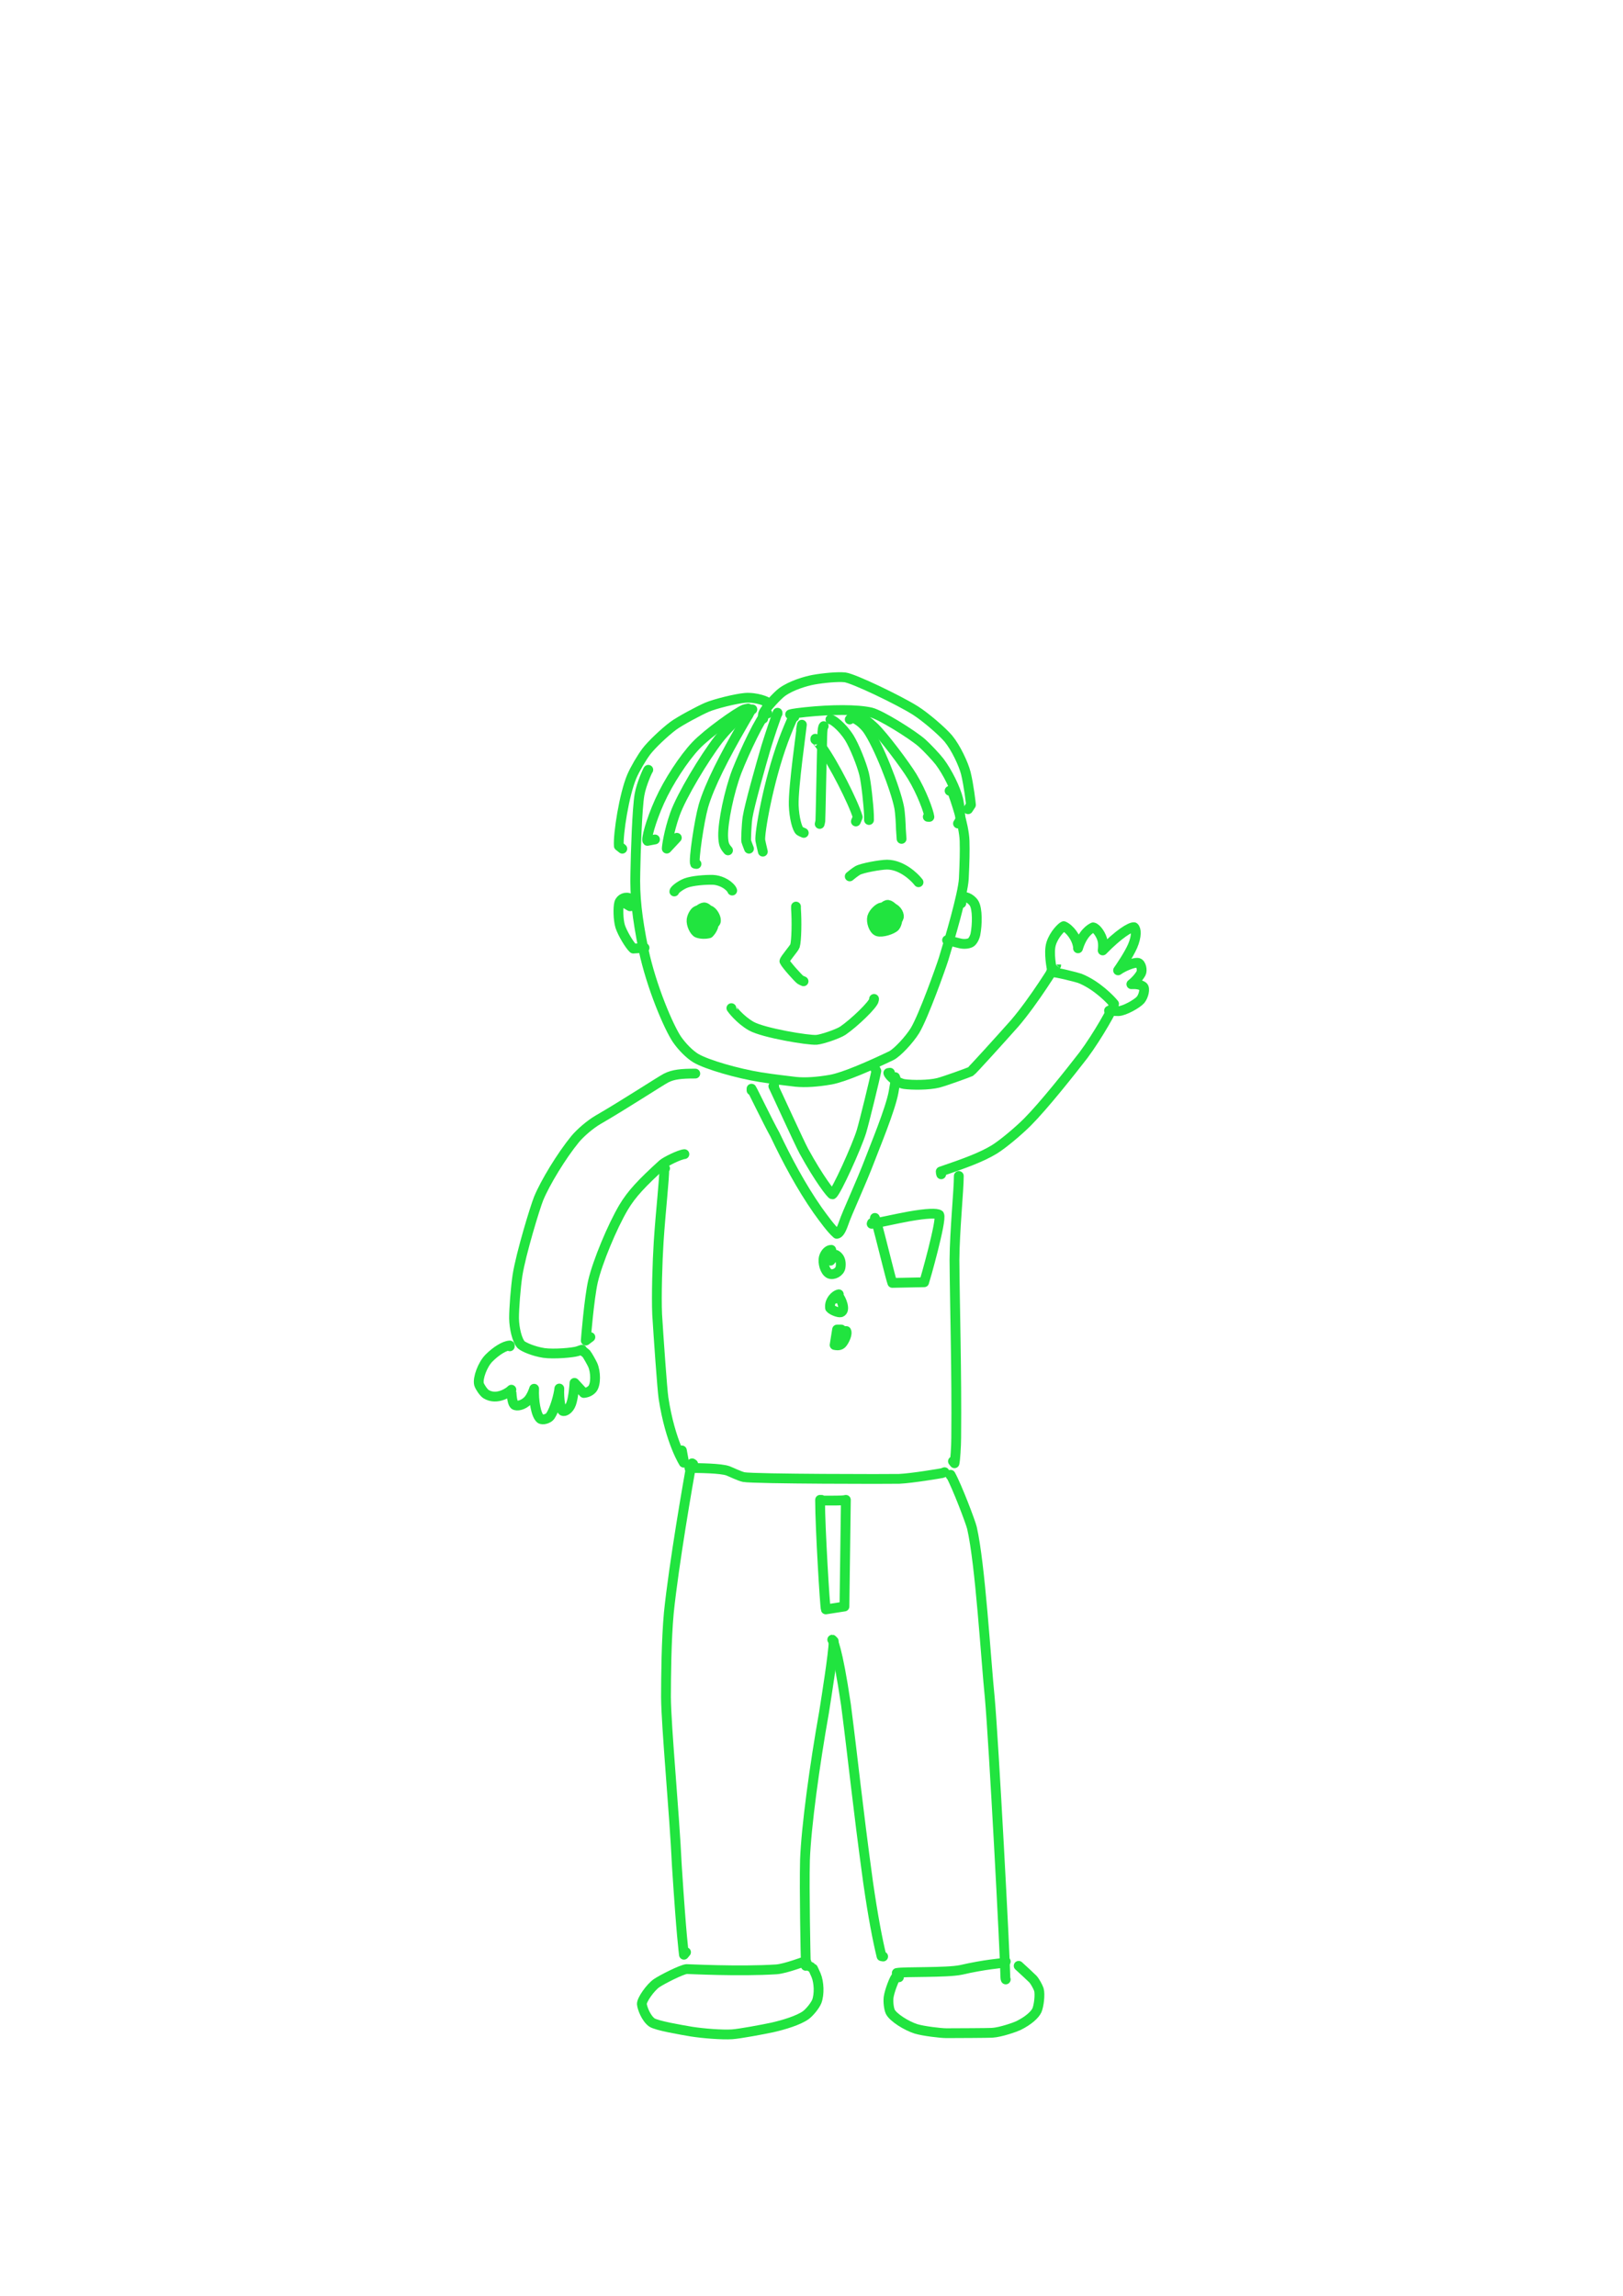 <?xml version="1.0" encoding="UTF-8" standalone="no"?>
<!DOCTYPE svg PUBLIC "-//W3C//DTD SVG 1.1//EN" "http://www.w3.org/Graphics/SVG/1.1/DTD/svg11.dtd">
<svg width="64.20" height="90.84" viewBox="0.00 0.00 535.00 757.00" xmlns="http://www.w3.org/2000/svg" xmlns:xlink="http://www.w3.org/1999/xlink">
<g stroke-linecap="round" transform="translate(154.00, 267.00)" id="37-사람">
<path d="M59.70,-13.22 C59.66,-13.39 57.44,-8.66 56.80,-5.01 C56.01,-0.39 55.54,14.32 55.44,20.40 C55.19,28.47 56.00,35.44 58.11,45.98 C60.74,58.45 66.51,71.79 69.18,75.70 C70.89,78.15 73.30,80.58 75.37,81.84 C79.04,84.01 89.26,86.92 96.68,88.11 C102.02,88.95 105.48,89.27 108.25,89.64 C111.49,89.97 115.46,89.69 119.86,88.92 C124.32,88.12 133.11,84.23 139.83,81.01 C141.77,80.01 145.70,75.83 147.61,72.75 C150.49,67.92 156.16,51.94 157.04,49.15 C159.04,42.62 163.44,27.74 163.71,22.66 C163.98,16.81 164.05,13.75 163.96,10.22 C163.78,4.70 160.62,-4.12 159.87,-6.15 C159.87,-6.15 159.02,-6.30 159.02,-6.30" fill="none" stroke="rgb(33, 228, 63)" stroke-width="3.23" stroke-opacity="1.00" stroke-linejoin="round"/>
<path d="M98.71,-35.08 C98.71,-35.08 98.71,-35.21 98.71,-35.21 C98.71,-35.21 98.99,-35.35 98.99,-35.35 C99.22,-35.64 95.34,-37.22 91.65,-36.94 C88.57,-36.68 81.66,-34.97 78.99,-33.82 C76.42,-32.70 70.19,-29.38 67.95,-27.74 C64.98,-25.52 60.69,-21.43 59.04,-19.24 C57.49,-17.16 55.32,-13.50 54.26,-11.02 C51.74,-5.07 49.71,7.97 49.99,11.88 C49.99,11.88 51.13,12.79 51.13,12.79" fill="none" stroke="rgb(33, 228, 63)" stroke-width="3.23" stroke-opacity="1.00" stroke-linejoin="round"/>
<path d="M92.62,-33.42 C91.99,-33.31 91.56,-33.21 91.32,-33.13 C89.00,-32.22 79.20,-25.26 75.32,-21.16 C71.41,-17.00 66.38,-9.38 63.43,-2.85 C60.42,3.85 58.93,9.78 59.41,10.21 C59.41,10.21 61.91,9.74 61.91,9.74" fill="none" stroke="rgb(33, 228, 63)" stroke-width="3.23" stroke-opacity="1.00" stroke-linejoin="round"/>
<path d="M92.62,-31.20 C92.25,-31.44 91.86,-31.55 91.40,-31.43 C89.82,-30.96 85.35,-26.45 82.83,-23.21 C78.18,-17.13 70.68,-4.77 68.47,1.43 C66.43,7.21 65.79,12.10 65.79,12.76 C65.79,12.76 69.11,9.19 69.11,9.19" fill="none" stroke="rgb(33, 228, 63)" stroke-width="3.23" stroke-opacity="1.00" stroke-linejoin="round"/>
<path d="M94.01,-33.14 C94.01,-33.14 93.73,-33.14 93.73,-33.14 C93.21,-32.25 91.80,-29.80 90.90,-28.24 C84.94,-17.95 79.81,-8.04 77.85,-1.22 C76.48,3.64 74.56,16.64 75.11,17.74 C75.11,17.74 75.59,17.82 75.59,17.82" fill="none" stroke="rgb(33, 228, 63)" stroke-width="3.23" stroke-opacity="1.00" stroke-linejoin="round"/>
<path d="M98.99,-31.76 C98.99,-31.76 98.57,-31.76 98.57,-31.76 C96.96,-30.86 91.46,-19.30 88.87,-12.68 C86.30,-5.90 84.31,3.97 84.37,8.52 C84.46,11.34 84.81,12.00 85.98,13.34" fill="none" stroke="rgb(33, 228, 63)" stroke-width="3.23" stroke-opacity="1.00" stroke-linejoin="round"/>
<path d="M102.31,-31.76 C102.31,-31.76 102.31,-32.03 102.31,-32.03 C101.29,-29.21 100.18,-25.96 98.59,-20.92 C96.91,-15.20 93.03,-1.50 92.42,2.46 C92.06,4.83 91.88,9.93 91.98,10.30 C92.07,10.63 92.38,11.46 92.90,12.79" fill="none" stroke="rgb(33, 228, 63)" stroke-width="3.23" stroke-opacity="1.00" stroke-linejoin="round"/>
<path d="M107.84,-30.65 C107.84,-30.65 107.48,-30.65 107.48,-30.65 C106.97,-29.69 105.25,-25.61 104.22,-22.81 C99.18,-9.17 96.29,7.96 96.63,10.07 C96.72,10.56 96.99,11.79 97.46,13.76" fill="none" stroke="rgb(33, 228, 63)" stroke-width="3.23" stroke-opacity="1.00" stroke-linejoin="round"/>
<path d="M110.05,-26.50 C110.05,-26.50 110.33,-28.09 110.33,-28.09 C110.22,-26.62 107.47,-7.53 107.64,-1.55 C107.78,2.59 108.80,6.36 109.64,6.95 C109.83,7.08 110.26,7.29 110.95,7.58" fill="none" stroke="rgb(33, 228, 63)" stroke-width="3.23" stroke-opacity="1.00" stroke-linejoin="round"/>
<path d="M117.52,-27.61 C117.24,-27.33 117.10,-26.45 117.04,-24.24 C116.87,-17.64 116.49,2.96 116.42,3.58 C116.39,3.84 116.32,4.19 116.20,4.63" fill="none" stroke="rgb(33, 228, 63)" stroke-width="3.23" stroke-opacity="1.00" stroke-linejoin="round"/>
<path d="M114.76,-23.18 C114.76,-23.18 114.76,-23.46 114.76,-23.46 C114.74,-23.47 116.22,-21.59 116.85,-20.73 C120.81,-15.28 127.29,-2.49 128.74,2.35 C128.74,2.35 128.13,3.81 128.13,3.81" fill="none" stroke="rgb(33, 228, 63)" stroke-width="3.23" stroke-opacity="1.00" stroke-linejoin="round"/>
<path d="M119.73,-29.82 C120.32,-29.92 123.56,-27.57 125.97,-23.76 C127.64,-21.05 129.99,-15.24 130.84,-11.85 C131.55,-8.94 132.32,-1.43 132.44,1.63 C132.45,2.00 132.46,2.57 132.46,3.33" fill="none" stroke="rgb(33, 228, 63)" stroke-width="3.23" stroke-opacity="1.00" stroke-linejoin="round"/>
<path d="M126.10,-29.82 C126.10,-29.82 126.58,-30.37 126.58,-30.37 C127.75,-30.53 130.39,-28.62 131.92,-26.53 C135.39,-21.65 141.15,-7.22 142.40,-0.82 C142.77,1.19 142.93,4.76 142.97,6.35 C143.00,6.95 143.07,8.01 143.19,9.55" fill="none" stroke="rgb(33, 228, 63)" stroke-width="3.23" stroke-opacity="1.00" stroke-linejoin="round"/>
<path d="M129.42,-31.20 C129.42,-31.20 129.14,-31.20 129.14,-31.20 C130.66,-30.25 132.46,-28.87 134.10,-27.32 C137.22,-24.36 144.33,-14.85 146.66,-11.05 C149.90,-5.72 152.15,0.56 152.36,2.30 C152.36,2.30 151.83,2.28 151.83,2.28" fill="none" stroke="rgb(33, 228, 63)" stroke-width="3.23" stroke-opacity="1.00" stroke-linejoin="round"/>
<path d="M97.60,-30.10 C97.38,-30.97 97.39,-31.45 97.74,-32.14 C98.54,-33.66 102.23,-37.69 103.81,-38.85 C106.94,-41.11 111.69,-42.45 114.08,-42.90 C117.25,-43.48 122.14,-43.96 124.52,-43.70 C127.36,-43.35 142.21,-36.25 147.75,-32.76 C151.12,-30.62 156.58,-25.91 158.61,-23.51 C161.09,-20.51 163.60,-15.12 164.36,-12.16 C165.39,-7.92 166.01,-2.32 166.06,-1.66 C166.06,-1.66 165.11,-0.22 165.11,-0.22" fill="none" stroke="rgb(33, 228, 63)" stroke-width="3.23" stroke-opacity="1.00" stroke-linejoin="round"/>
<path d="M106.46,-31.48 C107.29,-31.79 110.38,-32.13 111.57,-32.25 C120.00,-33.13 128.57,-33.19 133.13,-32.13 C136.28,-31.37 146.70,-24.88 149.91,-22.07 C151.56,-20.61 154.73,-17.22 155.75,-15.87 C158.32,-12.45 160.99,-7.05 161.87,-3.47 C162.26,-1.80 162.66,2.00 162.51,3.02 C162.44,3.42 162.20,3.91 161.79,4.49" fill="none" stroke="rgb(33, 228, 63)" stroke-width="3.23" stroke-opacity="1.00" stroke-linejoin="round"/>
<path d="M51.13,30.49 C51.77,30.73 52.21,30.92 52.45,31.04 C52.86,31.26 53.79,31.89 53.89,31.85 C53.89,31.85 53.73,29.22 53.73,29.22 C52.28,28.44 50.55,29.22 50.11,30.67 C49.69,32.22 49.79,36.28 50.43,38.39 C51.17,40.69 53.57,44.68 54.75,45.72 C54.75,45.72 58.47,45.47 58.47,45.47" fill="none" stroke="rgb(33, 228, 63)" stroke-width="3.23" stroke-opacity="1.00" stroke-linejoin="round"/>
<path d="M162.89,30.77 C162.89,30.77 162.62,30.69 162.62,30.69 C162.72,29.73 162.91,29.12 163.28,28.81 C163.82,28.38 165.90,28.95 167.07,30.73 C168.26,32.61 168.15,37.85 167.53,41.01 C167.27,42.17 166.61,43.38 165.94,43.75 C165.01,44.22 163.62,44.30 162.31,43.97 C161.70,43.81 159.16,43.18 158.19,42.94" fill="none" stroke="rgb(33, 228, 63)" stroke-width="3.23" stroke-opacity="1.00" stroke-linejoin="round"/>
<path d="M68.28,26.89 C68.28,26.41 70.22,24.84 72.10,24.12 C74.26,23.31 78.46,22.99 81.01,23.05 C83.04,23.13 85.68,24.20 87.07,26.04 C87.21,26.23 87.31,26.42 87.36,26.59" fill="none" stroke="rgb(33, 228, 63)" stroke-width="3.23" stroke-opacity="1.00" stroke-linejoin="round"/>
<path d="M76.58,33.26 C76.06,33.26 75.78,33.26 75.75,33.26 C75.22,33.28 74.18,34.73 73.97,36.17 C73.77,37.76 74.93,40.17 75.94,40.55 C77.09,40.96 78.50,40.98 79.71,40.68 C80.61,39.79 81.25,38.62 81.34,37.32 C81.48,34.86 79.24,32.14 78.13,32.13 C77.12,32.18 75.64,33.43 75.42,34.48 C75.19,35.75 76.71,38.11 78.03,38.44 C79.16,38.70 81.47,37.82 81.91,36.93 C82.32,36.02 81.34,34.01 80.29,33.31 C78.97,32.47 75.98,32.54 75.11,33.78 C74.25,35.12 75.61,38.51 77.22,39.17 C78.89,39.78 81.25,38.30 81.39,36.89 C81.47,35.64 80.11,33.14 78.97,32.66 C78.28,32.40 76.94,32.65 76.42,33.18 C75.29,34.40 76.15,38.22 77.58,38.99 C78.31,39.35 79.84,39.34 80.47,38.95 C81.53,38.24 81.40,35.25 80.63,34.30 C80.19,33.80 78.98,33.28 78.37,33.40 C76.90,33.74 75.96,36.53 76.58,38.23 C78.19,38.70 79.05,38.65 79.54,37.90 C80.25,36.82 80.31,35.94 80.24,35.52 C80.24,35.52 79.39,36.85 79.39,36.85 C79.39,36.85 79.36,35.57 79.36,35.57 C79.36,35.57 78.37,36.64 78.37,36.64" fill="none" stroke="rgb(33, 228, 63)" stroke-width="3.23" stroke-opacity="1.00" stroke-linejoin="round"/>
<path d="M126.10,21.92 C126.46,21.59 127.97,20.41 128.69,19.99 C130.17,19.14 136.14,18.07 138.40,18.04 C143.45,18.08 147.56,22.37 148.37,23.36 C148.50,23.52 148.64,23.69 148.78,23.85" fill="none" stroke="rgb(33, 228, 63)" stroke-width="3.23" stroke-opacity="1.00" stroke-linejoin="round"/>
<path d="M137.16,32.15 C136.89,32.14 136.71,32.14 136.61,32.15 C135.73,32.26 133.96,33.77 133.50,35.35 C133.11,36.81 133.94,39.54 135.33,40.04 C136.77,40.50 140.06,39.47 141.01,38.49 C141.74,37.68 142.11,35.49 141.74,34.33 C141.33,33.15 139.67,31.40 138.71,31.30 C137.72,31.24 136.25,32.89 136.06,34.23 C135.88,35.75 137.30,38.39 138.70,38.48 C139.99,38.52 142.06,36.48 142.29,35.36 C142.52,34.04 141.07,32.22 139.59,32.15 C138.22,32.12 135.74,33.88 135.62,35.11 C135.54,36.49 137.86,37.61 139.29,37.20 C140.50,36.82 141.80,34.83 141.33,33.81 C140.81,32.82 138.16,32.55 137.20,33.45 C136.21,34.45 136.50,35.97 136.89,36.70 C139.04,37.97 140.69,35.50 140.43,34.81 C138.57,34.37 137.48,37.28 137.76,38.16 C138.71,38.51 139.24,38.54 139.57,38.17 C140.15,37.48 140.12,36.69 139.95,36.15 C139.47,35.81 138.97,35.62 138.48,35.79 C137.57,36.13 136.78,36.74 136.53,37.48 C136.40,37.87 136.15,38.58 135.78,39.62" fill="none" stroke="rgb(33, 228, 63)" stroke-width="3.23" stroke-opacity="1.00" stroke-linejoin="round"/>
<path d="M108.39,31.87 C108.37,32.06 108.37,32.32 108.39,32.65 C108.68,36.67 108.57,43.14 108.05,44.83 C107.78,45.67 104.69,49.10 104.57,49.87 C105.05,51.00 109.15,55.52 109.79,55.97 C109.97,56.10 110.33,56.27 110.88,56.50" fill="none" stroke="rgb(33, 228, 63)" stroke-width="3.23" stroke-opacity="1.00" stroke-linejoin="round"/>
<path d="M87.09,65.35 C87.09,65.42 89.77,69.08 93.64,71.28 C97.66,73.54 112.45,76.00 115.14,75.80 C117.04,75.64 122.28,73.82 123.83,72.79 C127.59,70.22 133.90,64.14 134.08,62.70 C134.09,62.57 134.10,62.44 134.12,62.31" fill="none" stroke="rgb(33, 228, 63)" stroke-width="3.23" stroke-opacity="1.00" stroke-linejoin="round"/>
<path d="M75.19,86.93 C75.19,86.93 74.92,86.93 74.92,86.93 C70.68,86.94 67.94,87.17 65.56,88.40 C63.47,89.51 51.53,97.32 43.12,102.17 C40.49,103.71 37.33,106.44 35.58,108.54 C31.11,113.99 25.69,122.91 23.55,128.12 C22.41,130.93 17.74,146.19 16.59,153.38 C15.97,157.52 15.44,164.36 15.45,167.60 C15.50,170.88 16.46,174.93 17.77,176.30 C18.55,177.05 21.84,178.50 25.30,179.03 C28.56,179.50 34.85,178.95 36.39,178.45 C36.88,178.29 37.36,178.12 37.85,177.95" fill="none" stroke="rgb(33, 228, 63)" stroke-width="3.23" stroke-opacity="1.00" stroke-linejoin="round"/>
<path d="M71.60,113.49 C70.02,113.63 65.50,115.85 64.41,116.79 C57.67,122.93 54.22,126.54 51.55,131.03 C47.82,137.34 42.98,148.97 41.48,155.39 C40.20,160.99 39.09,174.76 39.09,174.94 C39.09,174.94 40.61,173.80 40.61,173.80" fill="none" stroke="rgb(33, 228, 63)" stroke-width="3.23" stroke-opacity="1.00" stroke-linejoin="round"/>
<path d="M14.05,176.84 C14.05,176.84 14.05,176.56 14.05,176.56 C12.32,176.64 9.60,178.31 7.20,180.70 C5.04,182.88 3.42,187.37 3.89,189.30 C4.15,190.23 5.42,192.07 6.19,192.58 C9.84,194.84 13.94,191.86 14.57,191.14 C14.57,191.12 14.60,195.24 15.56,196.11 C16.28,196.68 18.39,196.35 20.02,194.69 C21.18,193.48 21.98,191.19 22.07,190.83 C21.89,194.67 22.65,199.47 24.10,200.70 C24.83,201.28 26.77,200.71 27.39,199.83 C28.90,197.59 30.16,192.91 30.37,190.76 C30.21,194.33 30.84,197.70 31.47,198.13 C32.06,198.48 33.56,197.75 34.29,195.75 C35.00,193.78 35.32,189.84 35.37,188.89 C35.37,188.89 38.44,192.22 38.44,192.22 C39.56,192.11 40.57,191.67 41.27,190.84 C42.47,189.35 42.41,185.30 41.37,182.95 C41.03,182.21 39.63,179.69 39.25,179.27 C39.02,179.04 38.55,178.69 37.85,178.22" fill="none" stroke="rgb(33, 228, 63)" stroke-width="3.23" stroke-opacity="1.00" stroke-linejoin="round"/>
<path d="M65.23,118.19 C65.23,118.19 64.96,118.19 64.96,118.19 C65.05,121.39 63.81,131.80 63.12,142.39 C62.71,148.74 62.35,160.23 62.62,166.33 C63.08,173.75 64.27,190.89 64.71,193.89 C66.97,208.63 71.59,215.56 71.58,215.51 C71.58,215.51 70.77,211.15 70.77,211.15" fill="none" stroke="rgb(33, 228, 63)" stroke-width="3.23" stroke-opacity="1.00" stroke-linejoin="round"/>
<path d="M73.53,216.68 C73.53,216.68 73.53,216.82 73.53,216.82 C73.53,216.82 73.40,216.96 73.40,216.96 C73.40,216.96 73.26,216.96 73.26,216.96 C76.40,216.97 83.61,217.02 85.99,217.90 C86.88,218.23 89.86,219.69 91.18,219.95 C94.61,220.59 140.25,220.62 142.41,220.53 C146.67,220.34 156.20,218.72 156.54,218.64 C156.66,218.61 156.93,218.51 157.36,218.34" fill="none" stroke="rgb(33, 228, 63)" stroke-width="3.23" stroke-opacity="1.00" stroke-linejoin="round"/>
<path d="M162.06,120.68 C162.08,125.22 160.69,138.72 160.63,148.37 C160.75,164.57 161.40,184.91 161.20,206.99 C161.19,209.93 160.89,214.29 160.64,215.39 C160.64,215.39 160.13,214.74 160.13,214.74" fill="none" stroke="rgb(33, 228, 63)" stroke-width="3.23" stroke-opacity="1.00" stroke-linejoin="round"/>
<path d="M139.38,86.65 C139.38,86.65 138.82,86.73 138.82,86.73 C139.14,87.82 141.64,89.99 144.07,90.38 C146.79,90.76 152.20,90.75 155.29,89.98 C157.38,89.45 165.10,86.66 165.95,86.26 C166.39,86.03 176.26,75.11 180.44,70.40 C186.92,62.86 194.17,50.94 194.15,50.96 C194.15,50.96 194.15,51.24 194.15,51.24" fill="none" stroke="rgb(33, 228, 63)" stroke-width="3.23" stroke-opacity="1.00" stroke-linejoin="round"/>
<path d="M192.77,52.90 C192.68,52.15 191.59,47.13 192.49,44.12 C193.47,40.96 196.01,38.55 196.63,38.32 C198.51,39.10 200.89,42.05 201.33,45.06 C201.36,45.31 201.37,45.50 201.35,45.63 C202.88,40.64 205.41,39.15 206.33,38.72 C207.47,38.91 209.15,41.36 209.49,43.34 C209.64,44.23 209.60,45.48 209.49,46.33 C214.87,40.82 218.63,38.57 219.81,38.67 C220.57,39.25 220.78,41.56 219.34,44.91 C218.06,47.83 215.24,51.92 214.56,52.90 C216.41,51.54 219.95,50.16 221.18,50.43 C222.20,50.72 222.64,52.91 222.12,53.88 C221.18,55.56 219.51,57.05 218.94,57.46 C220.56,57.36 222.02,57.60 222.80,58.22 C223.57,58.84 222.99,61.39 221.95,62.63 C220.79,63.94 216.65,66.27 214.66,66.34 C214.21,66.35 213.18,66.30 211.58,66.18" fill="none" stroke="rgb(33, 228, 63)" stroke-width="3.23" stroke-opacity="1.00" stroke-linejoin="round"/>
<path d="M192.49,53.45 C194.32,53.47 201.20,55.25 201.94,55.53 C207.55,57.74 212.21,62.65 213.24,63.97 C213.22,64.95 207.88,74.51 203.15,80.85 C198.76,86.52 190.14,97.42 184.65,102.94 C181.55,106.03 176.54,110.21 173.83,111.89 C169.63,114.47 163.84,116.58 156.10,119.21 C156.10,119.44 156.11,119.60 156.13,119.69 C156.14,119.78 156.18,119.93 156.25,120.13" fill="none" stroke="rgb(33, 228, 63)" stroke-width="3.23" stroke-opacity="1.00" stroke-linejoin="round"/>
<path d="M93.73,92.46 C93.73,92.46 93.73,91.91 93.73,91.91 C94.05,92.34 99.31,103.25 101.45,107.05 C105.34,115.25 110.03,124.12 115.54,132.00 C117.42,134.61 120.06,138.26 121.85,139.76 C122.57,139.68 123.27,138.62 124.09,136.26 C125.25,132.76 129.64,123.56 132.95,114.84 C134.21,111.43 139.48,98.86 140.55,93.05 C140.75,91.92 141.22,89.14 141.24,88.72 C141.24,88.50 141.18,88.30 141.07,88.10" fill="none" stroke="rgb(33, 228, 63)" stroke-width="3.23" stroke-opacity="1.00" stroke-linejoin="round"/>
<path d="M101.20,91.08 C101.20,91.08 100.92,91.08 100.92,91.08 C102.18,93.69 109.57,109.92 110.98,112.50 C116.01,121.68 120.01,126.78 120.40,126.75 C121.66,125.98 128.49,110.88 129.99,105.94 C130.88,102.97 134.42,88.54 134.87,86.06 C134.87,86.06 134.52,85.39 134.52,85.39" fill="none" stroke="rgb(33, 228, 63)" stroke-width="3.23" stroke-opacity="1.00" stroke-linejoin="round"/>
<path d="M133.57,136.17 C133.57,136.17 133.43,136.17 133.43,136.17 C133.43,136.17 133.33,136.45 133.33,136.45 C134.78,136.30 141.28,134.80 145.70,134.00 C151.53,132.97 154.81,132.89 155.61,133.49 C156.54,135.20 150.85,155.22 150.64,155.72 C150.64,155.72 140.14,155.93 140.14,155.93 C139.67,154.80 136.43,141.43 134.96,136.02 C134.84,135.57 134.66,135.06 134.40,134.51" fill="none" stroke="rgb(33, 228, 63)" stroke-width="3.23" stroke-opacity="1.00" stroke-linejoin="round"/>
<path d="M120.01,145.03 C119.04,144.99 117.96,146.10 117.58,147.45 C117.10,149.30 117.92,152.19 119.37,152.89 C120.79,153.51 122.77,152.33 123.06,150.88 C123.60,147.74 121.74,146.68 121.27,146.59 C121.27,146.59 119.76,148.61 119.76,148.61" fill="none" stroke="rgb(33, 228, 63)" stroke-width="3.23" stroke-opacity="1.00" stroke-linejoin="round"/>
<path d="M122.50,159.69 C121.55,159.89 120.34,160.93 119.79,162.42 C119.59,163.00 119.55,163.61 119.62,164.21 C120.23,165.00 122.45,165.83 123.17,165.62 C124.94,165.00 123.23,161.13 122.50,160.39 C122.50,160.39 121.26,161.13 121.26,161.13" fill="none" stroke="rgb(33, 228, 63)" stroke-width="3.23" stroke-opacity="1.00" stroke-linejoin="round"/>
<path d="M123.33,171.31 C123.33,171.31 121.93,171.31 121.93,171.31 C121.93,171.31 121.12,176.41 121.12,176.41 C122.43,176.68 123.19,176.50 123.82,175.61 C124.85,174.13 125.33,172.43 124.97,171.81 C124.97,171.81 122.79,171.85 122.79,171.85" fill="none" stroke="rgb(33, 228, 63)" stroke-width="3.23" stroke-opacity="1.00" stroke-linejoin="round"/>
<path d="M74.50,215.65 C74.50,215.65 74.14,215.41 74.14,215.41 C74.01,215.52 73.92,215.68 73.87,215.89 C72.91,221.23 68.12,248.57 66.47,264.70 C65.64,273.79 65.55,285.54 65.53,292.46 C65.61,302.49 68.29,330.39 69.12,348.11 C70.66,371.95 71.30,375.84 71.45,377.41 C71.45,377.41 72.14,376.58 72.14,376.58" fill="none" stroke="rgb(33, 228, 63)" stroke-width="3.23" stroke-opacity="1.00" stroke-linejoin="round"/>
<path d="M120.82,274.02 C120.64,278.59 118.57,291.48 117.65,297.40 C114.54,314.82 111.76,335.14 111.35,346.16 C111.09,356.13 111.57,378.80 111.60,379.13 C111.62,379.34 111.70,379.60 111.84,379.89" fill="none" stroke="rgb(33, 228, 63)" stroke-width="3.23" stroke-opacity="1.00" stroke-linejoin="round"/>
<path d="M111.60,381.07 C111.60,381.07 111.30,379.65 111.30,379.65 C111.11,379.60 105.16,381.95 102.00,382.23 C89.72,383.03 72.67,382.12 72.35,382.14 C70.72,382.26 64.26,385.55 62.44,386.78 C60.34,388.25 57.56,392.25 57.58,393.64 C57.67,394.91 58.90,398.26 60.84,399.71 C62.38,400.81 70.40,402.15 73.94,402.76 C77.84,403.37 84.08,403.86 87.29,403.65 C89.91,403.47 97.51,402.04 100.61,401.38 C104.35,400.53 109.21,399.06 111.60,397.35 C112.94,396.36 114.70,394.14 115.24,392.81 C116.14,390.43 115.99,386.51 115.00,384.15 C114.66,383.36 113.91,381.73 113.85,381.71 C113.71,381.67 113.28,381.46 112.55,381.07" fill="none" stroke="rgb(33, 228, 63)" stroke-width="3.23" stroke-opacity="1.00" stroke-linejoin="round"/>
<path d="M120.34,273.54 C120.40,273.54 122.00,275.63 124.86,295.00 C127.38,314.50 128.57,327.31 132.15,353.50 C133.82,365.07 135.29,372.62 136.58,377.90 C136.58,377.90 137.12,378.00 137.12,378.00" fill="none" stroke="rgb(33, 228, 63)" stroke-width="3.23" stroke-opacity="1.00" stroke-linejoin="round"/>
<path d="M159.34,219.43 C159.34,219.43 159.34,219.19 159.34,219.19 C161.50,223.09 165.95,234.82 166.39,236.70 C169.15,248.66 170.99,280.18 172.27,292.72 C173.58,307.25 177.31,377.43 177.41,385.05 C177.41,385.21 177.45,385.38 177.53,385.56" fill="none" stroke="rgb(33, 228, 63)" stroke-width="3.23" stroke-opacity="1.00" stroke-linejoin="round"/>
<path d="M141.61,384.14 C141.61,384.14 141.61,383.43 141.61,383.43 C144.02,382.93 157.99,383.41 162.74,382.42 C170.82,380.56 176.06,380.25 176.66,380.09 C176.88,380.03 177.17,379.88 177.53,379.65" fill="none" stroke="rgb(33, 228, 63)" stroke-width="3.23" stroke-opacity="1.00" stroke-linejoin="round"/>
<path d="M142.32,384.85 C142.32,384.85 141.28,384.85 141.28,384.85 C140.84,385.27 139.21,389.27 138.91,391.50 C138.74,392.92 138.99,395.20 139.48,396.23 C140.41,398.08 144.73,400.84 147.96,401.86 C150.38,402.59 155.97,403.26 157.94,403.28 C161.47,403.27 171.59,403.23 173.03,403.15 C175.92,402.98 180.79,401.23 181.70,400.78 C185.11,399.09 187.13,397.17 187.80,395.75 C188.43,394.35 188.92,390.51 188.45,388.90 C188.15,388.00 187.18,386.20 186.46,385.42 C185.96,384.89 182.86,382.05 181.79,381.07" fill="none" stroke="rgb(33, 228, 63)" stroke-width="3.23" stroke-opacity="1.00" stroke-linejoin="round"/>
<path d="M116.80,227.46 C116.80,227.46 116.80,227.70 116.80,227.70 C116.75,227.70 117.99,227.70 119.03,227.70 C123.46,227.70 124.09,227.65 124.83,227.46 C124.83,227.46 124.36,262.61 124.36,262.61 C124.36,262.61 118.22,263.57 118.22,263.57 C117.92,262.90 116.33,236.22 116.33,227.85 C116.33,227.72 116.33,227.33 116.33,227.46" fill="none" stroke="rgb(33, 228, 63)" stroke-width="3.23" stroke-opacity="1.00" stroke-linejoin="round"/>
</g>
</svg>
